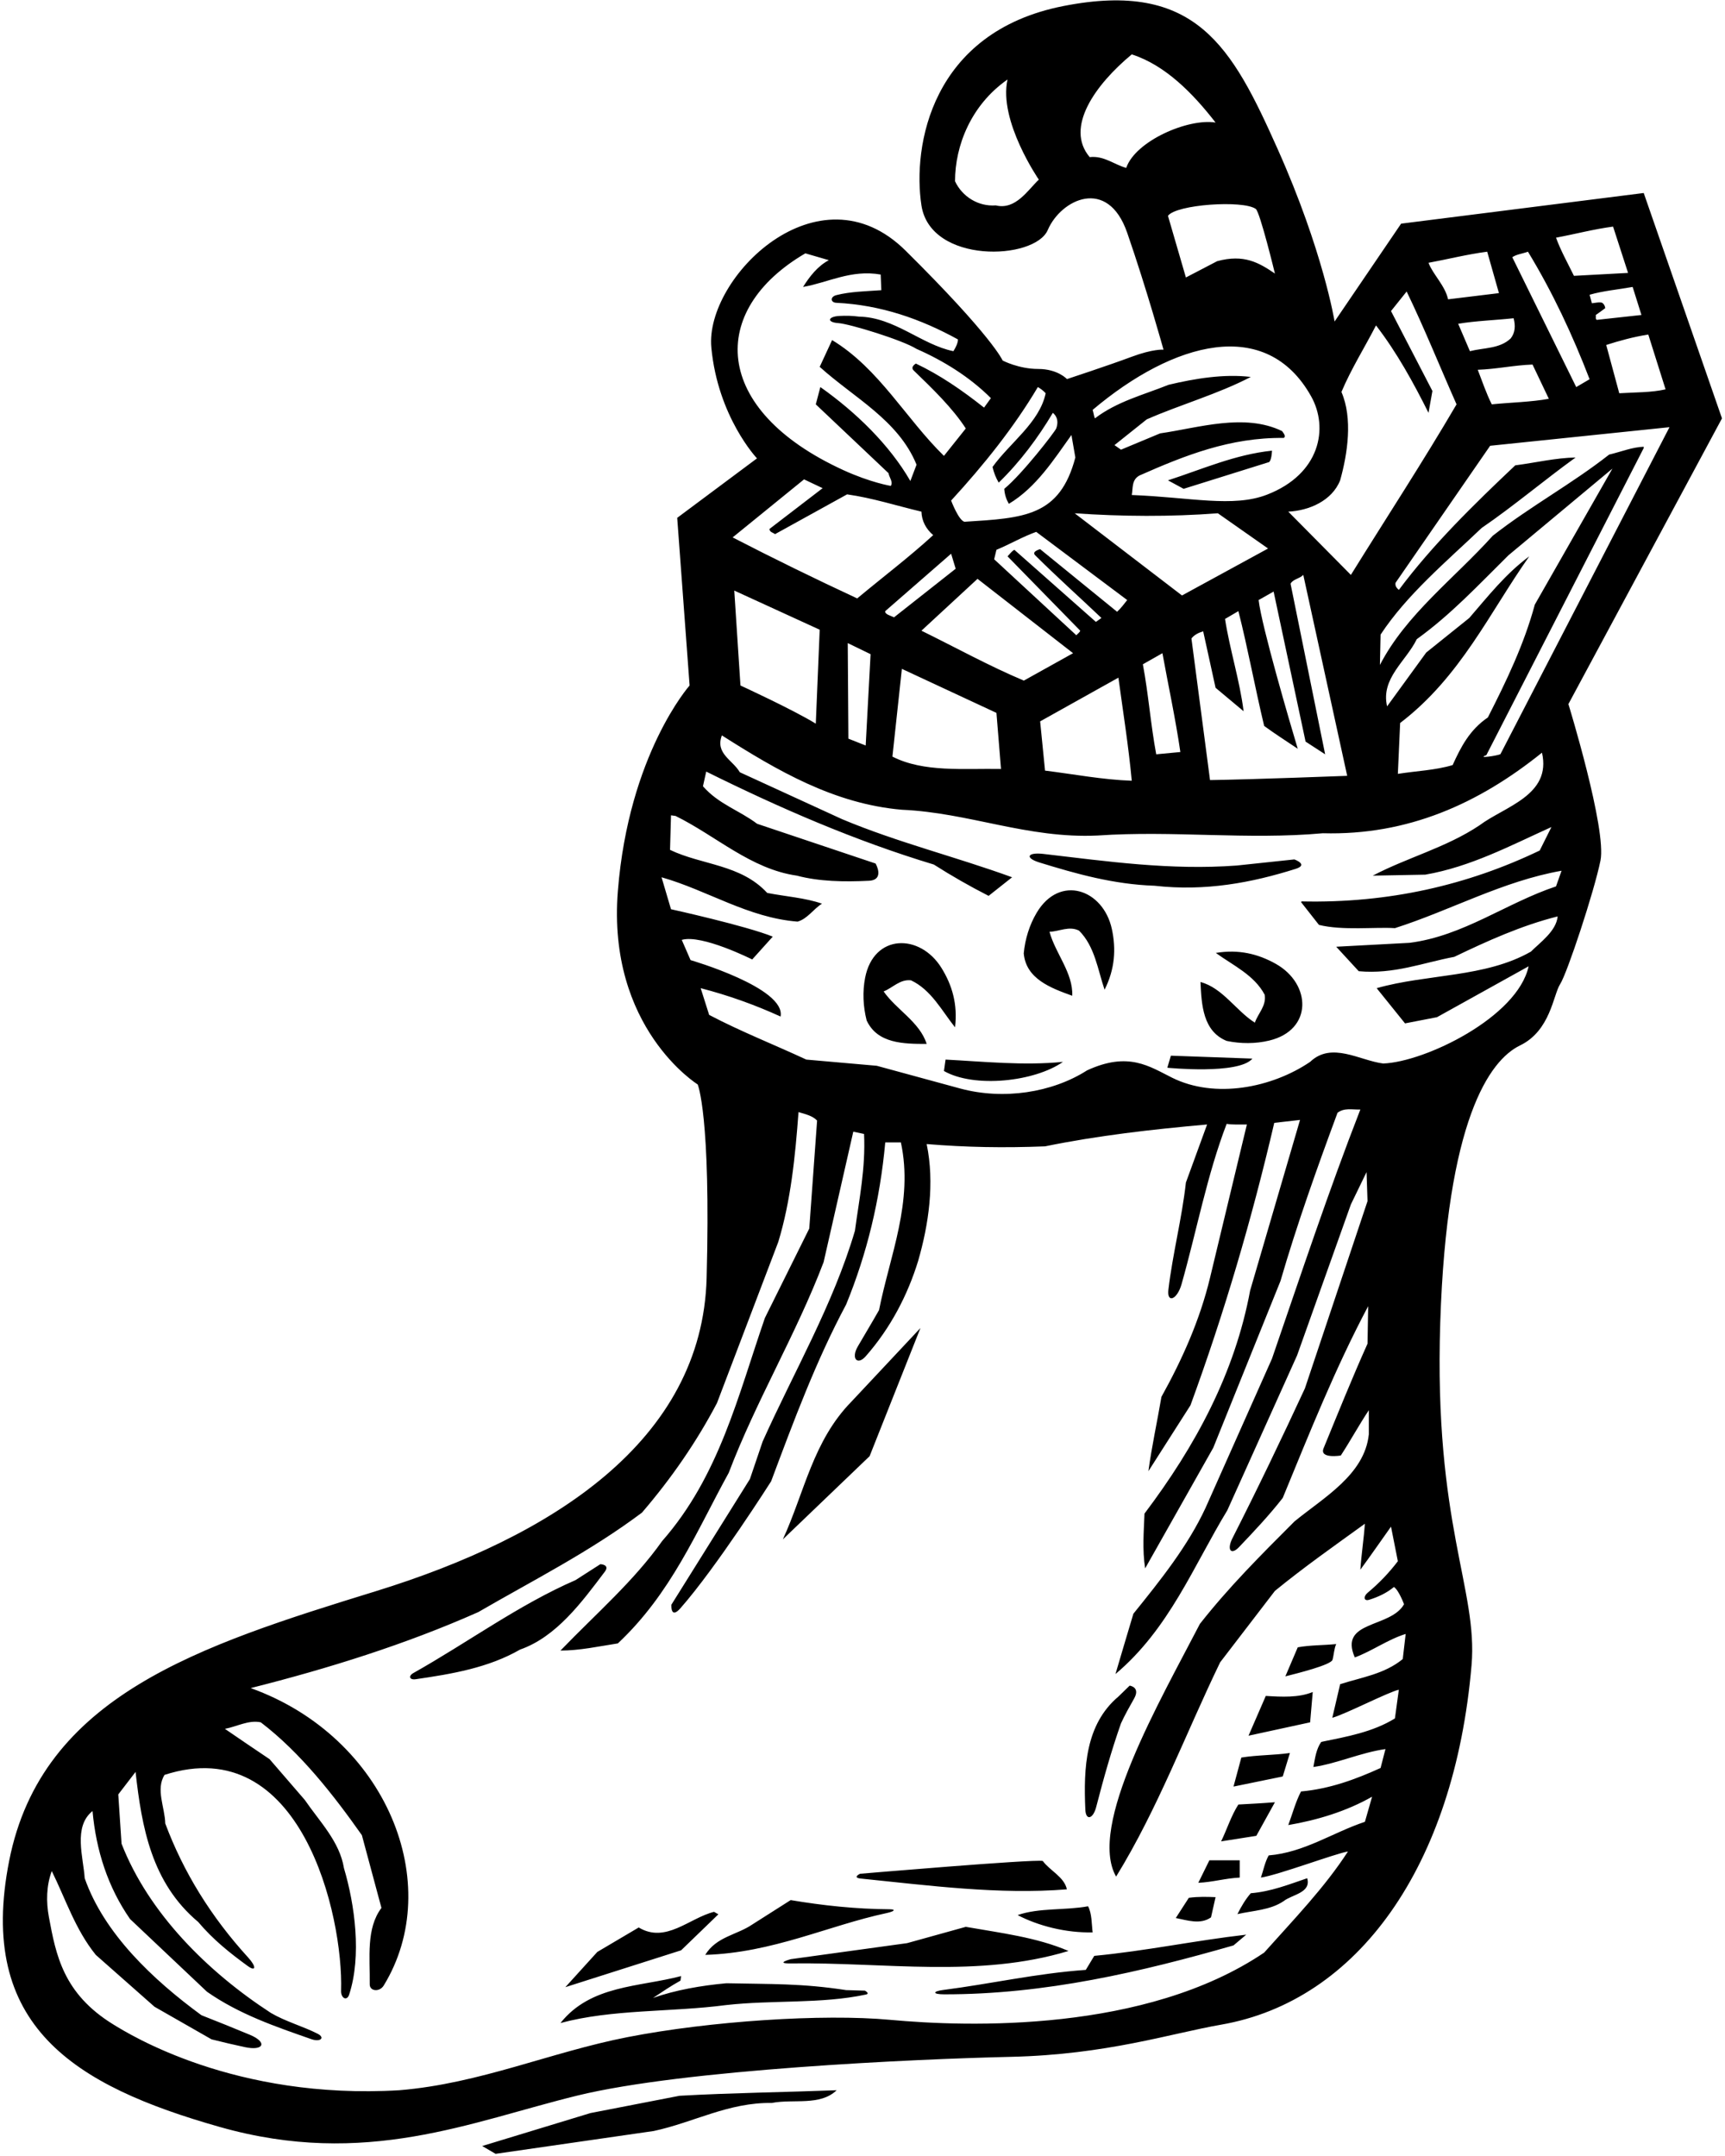 <?xml version="1.0" encoding="UTF-8"?>
<svg xmlns="http://www.w3.org/2000/svg" xmlns:xlink="http://www.w3.org/1999/xlink" width="529pt" height="661pt" viewBox="0 0 529 661" version="1.1">
<g id="surface1">
<path style=" stroke:none;fill-rule:nonzero;fill:rgb(0%,0%,0%);fill-opacity:1;" d="M 208.375 642.574 C 224.273 641.676 240.875 641.477 256.574 640.875 C 251.477 645.773 243.375 643.477 236.676 644.773 C 223.375 644.574 212.676 650.773 200.477 653.375 L 151.977 660.375 L 147.875 657.977 L 181.074 647.875 Z M 480.977 215.875 C 480.977 215.875 492.777 254.23 490.809 263.875 C 488.84 273.52 480.586 298.43 478.445 301.734 C 476.305 305.039 475.508 316.008 466.141 320.539 C 456.773 325.074 443.676 343.477 441.676 405.477 C 439.676 467.477 453.273 487.242 451.273 510.574 C 445.977 572.379 416.262 613.512 374.477 620.773 C 359.039 623.457 339.371 629.965 310.039 630.633 C 280.707 631.297 209.703 634.516 177.035 642.516 C 144.367 650.516 112.086 664.805 67.418 652.141 C 22.75 639.473 -7.191 621.207 2.809 570.543 C 12.809 519.875 61.246 504.539 115.246 487.871 C 169.246 471.207 215.367 441.836 216.699 391.836 C 218.035 341.836 213.957 332.496 213.957 332.496 C 213.957 332.496 186.141 315.211 189.477 273.211 C 192.809 231.211 211.477 210.176 211.477 210.176 L 207.676 158.773 L 232.141 140.539 C 232.141 140.539 220.141 127.875 218.141 106.539 C 216.141 85.207 250.965 50.375 277.695 76.836 C 304.426 103.297 307.477 110.539 307.477 110.539 C 307.477 110.539 312.383 113.125 318.383 113.125 C 324.383 113.125 327.203 116.23 327.203 116.23 C 327.203 116.23 340.137 111.973 346.902 109.438 C 353.668 106.906 356.809 107.211 356.809 107.211 C 356.809 107.211 351.676 88.707 345.676 71.375 C 339.676 54.039 325.316 61.184 321.316 70.516 C 317.316 79.848 285.336 81.016 282.574 62.977 C 279.812 44.938 285.438 9.852 326.105 1.852 C 366.77 -6.148 377.805 14.348 391.805 45.68 C 405.805 77.016 409.273 98.574 409.273 98.574 L 429.676 68.574 L 504.074 59.176 L 528.074 128.273 Z M 318.574 55.074 C 318.574 55.074 306.133 37.035 308.977 24.375 C 297.773 32.176 292.875 44.676 292.875 55.574 C 295.074 60.273 299.977 63.375 305.375 62.977 C 311.477 64.477 315.273 58.176 318.574 55.074 Z M 511.977 130.977 L 456.977 136.676 L 427.977 178.676 C 427.773 179.574 428.273 180.273 428.977 180.875 C 439.273 167.074 451.977 154.676 464.676 142.676 C 470.875 141.875 477.074 140.375 483.176 140.273 C 473.477 147.273 464.176 155.176 454.375 161.875 C 443.574 172.176 431.477 182.273 423.375 194.574 L 423.176 203.875 C 431.176 188.375 445.977 177.375 457.773 164.273 C 469.375 155.176 481.875 148.477 493.477 139.375 C 496.977 138.574 500.574 137.074 504.074 136.977 L 504.074 137.375 L 455.809 231.539 C 452.574 232.676 459.34 231.711 460.141 231.211 Z M 468.977 170.574 C 456.875 187.676 447.977 207.477 429.375 221.676 L 428.676 237.273 C 434.273 236.375 440.176 236.176 445.477 234.574 C 447.977 229.074 450.676 223.773 456.273 219.977 C 461.977 208.773 467.375 197.574 470.676 185.375 L 494.477 143.676 L 462.574 170.273 C 453.074 179.676 444.875 188.477 434.477 195.977 C 431.176 202.773 423.375 207.977 425.375 216.574 L 437.375 200.074 L 450.574 189.477 C 456.375 182.773 461.676 175.977 468.977 170.574 Z M 464.176 97.574 C 458.574 98.176 452.477 98.375 447.176 99.273 L 450.773 107.676 C 455.074 106.574 459.875 106.977 463.273 103.773 C 464.676 101.977 464.773 99.875 464.176 97.574 Z M 453.176 113.375 C 454.574 116.977 455.773 120.574 457.477 123.977 C 463.375 123.375 469.574 123.273 474.977 122.273 L 469.977 111.773 C 464.176 111.977 458.977 113.176 453.176 113.375 Z M 492.574 105.773 L 496.574 120.574 C 501.375 120.273 506.477 120.375 510.773 119.375 L 505.477 102.574 C 500.977 103.273 496.574 104.477 492.574 105.773 Z M 500.676 87.977 C 496.273 88.773 491.574 89.176 487.477 90.375 L 488.176 92.977 C 488.574 92.977 490.82 92.461 491.406 92.887 C 491.867 93.223 492.188 93.77 492.273 94.477 C 491.375 95.176 490.375 95.875 489.375 96.574 C 489.477 97.074 489.176 97.773 489.676 98.074 L 503.375 96.574 Z M 477.176 72.875 C 478.676 76.977 480.875 80.875 482.676 84.574 L 499.273 83.676 L 494.676 69.477 C 488.676 70.273 483.074 71.773 477.176 72.875 Z M 463.773 78.875 L 483.375 118.676 L 487.477 116.273 C 482.273 102.773 476.176 89.676 468.574 77.176 C 466.977 77.773 464.977 77.977 463.773 78.875 Z M 438.074 80.574 C 439.375 84.074 443.176 87.574 444.074 91.773 L 459.676 89.875 C 458.477 85.676 457.273 81.375 456.074 77.176 C 449.875 77.977 444.074 79.477 438.074 80.574 Z M 395.074 156.875 L 414.273 176.273 C 425.074 158.875 436.375 141.574 446.676 123.977 C 441.574 112.477 436.875 100.773 431.375 89.375 L 426.574 95.375 L 439.273 119.875 L 438.074 126.574 C 433.477 117.375 428.375 108.074 421.977 99.773 C 418.477 106.574 414.375 113.074 411.375 120.176 C 414.875 128.273 413.273 139.074 410.977 147.273 C 408.477 153.574 401.375 156.574 395.074 156.875 Z M 362.477 182.574 L 388.875 168.176 L 373.477 157.375 C 358.977 158.477 344.074 158.375 329.574 157.375 Z M 356.477 200.273 L 350.477 203.676 C 352.176 212.676 352.875 222.176 354.574 231.273 L 361.977 230.574 C 360.477 220.273 358.273 210.176 356.477 200.273 Z M 273.676 231.977 C 283.273 236.875 295.477 235.574 306.977 235.773 L 305.574 218.574 L 276.574 205.074 Z M 274.176 189.273 L 293.074 174.375 L 291.676 169.773 L 271.477 187.375 C 271.273 188.375 273.176 188.773 274.176 189.273 Z M 313.977 208.676 L 329.074 200.273 L 299.773 177.477 L 282.574 193.375 C 292.977 198.477 303.273 204.176 313.977 208.676 Z M 318.977 168.375 L 342.574 187.574 C 343.977 186.273 344.676 185.176 345.676 183.977 L 317.773 163.074 C 313.574 164.574 309.676 166.875 305.574 168.574 L 304.875 171.477 L 330.074 194.773 C 330.477 194.273 331.074 193.977 331.273 193.375 L 308.977 170.574 C 309.676 169.875 310.273 168.977 311.074 168.574 L 336.074 190.676 L 337.773 189.477 C 330.918 182.957 323.922 176.727 317.445 170.238 C 316.27 169.059 318.977 168.375 318.977 168.375 Z M 318.977 221.176 L 320.477 236.273 C 329.375 237.375 338.176 239.074 347.074 239.375 C 346.074 228.676 344.375 218.074 342.977 207.773 Z M 365.375 195.773 L 371.074 239.176 C 384.574 238.977 413.141 237.875 413.141 237.875 L 399.676 176.273 C 398.477 177.477 396.477 177.574 395.773 178.977 L 406.375 231.273 L 400.375 227.375 L 390.574 181.375 L 385.977 183.977 C 386.875 191.977 395.773 222.273 397.977 229.574 C 394.574 227.273 391.074 225.074 387.676 222.574 C 384.875 210.875 382.676 198.773 379.773 187.375 L 375.676 189.773 C 377.176 199.375 380.176 208.574 381.375 218.074 L 372.773 210.875 L 368.977 193.574 C 367.574 193.977 366.176 194.676 365.375 195.773 Z M 358.176 66.176 L 363.676 85.074 L 373.273 80.074 C 381.477 77.875 385.977 80.477 390.977 83.875 C 390.977 83.875 386.395 64.98 385.102 64.059 C 381.227 61.285 360.676 62.676 358.176 66.176 Z M 372.773 37.574 C 365.875 28.676 357.375 19.977 347.074 16.676 C 335.91 25.922 326.473 39.098 334.176 48.176 C 338.574 47.676 341.676 50.477 345.375 51.477 C 348.188 43.238 364.328 36.215 372.773 37.574 Z M 335.074 125.676 C 335.375 126.574 335.477 127.676 335.773 128.273 C 342.574 123.074 350.676 121.074 358.375 117.977 C 366.375 116.074 375.375 114.574 383.574 115.574 C 373.375 120.875 362.176 123.977 351.676 128.574 L 341.773 136.477 L 343.773 137.875 L 355.773 132.875 C 367.574 131.176 381.574 126.574 393.176 132.176 C 393.574 132.773 394.477 133.773 393.676 134.273 C 377.273 134.074 363.273 139.676 349.477 145.773 C 346.977 147.074 347.477 149.676 347.074 151.773 C 365.004 152.457 378.164 155.707 388.586 151.652 C 404.855 145.324 407.512 131.234 402.086 121.531 C 388.32 96.922 359.879 104.742 335.074 125.676 Z M 291.676 153.477 C 291.676 153.477 293.977 159.574 295.773 159.977 C 314.055 158.832 324.996 158.383 329.773 140.273 L 328.574 133.375 C 323.273 140.773 317.773 149.477 309.375 154.477 C 308.574 153.074 308.074 151.574 307.977 149.875 C 313.477 145.375 323.566 132.324 323.914 131.355 C 324.516 129.676 324.457 127.902 322.875 126.574 C 318.375 134.176 312.773 141.676 306.273 147.977 C 305.375 146.477 304.773 144.875 304.375 143.176 C 309.773 135.676 318.773 129.574 320.676 120.574 C 319.977 119.773 318.977 119.074 318.273 118.676 C 310.977 130.977 301.773 142.477 291.676 153.477 Z M 258.59 144.125 C 267.004 147.98 273.176 148.977 273.176 148.977 C 273.977 147.773 272.676 146.375 272.477 145.074 L 250.176 123.977 L 251.574 118.676 C 262.477 126.375 272.773 136.375 279.176 147.477 L 281.074 142.477 C 275.477 128.773 261.875 121.977 251.375 112.477 L 255.176 104.273 C 269.574 112.977 277.875 128.477 289.477 139.773 L 296.176 131.375 C 292.129 125.102 285.84 119.035 280.223 113.621 C 279.031 112.477 280.875 111.477 280.875 111.477 C 288.273 114.977 295.074 119.676 301.773 124.977 L 303.875 122.074 C 297.375 115.574 289.273 110.574 281.074 106.977 C 276.773 104.273 260.625 99.301 257.051 99.062 C 253.477 98.824 253.816 97.043 257.473 96.867 C 259.41 96.773 261.367 96.797 263.375 97.074 C 274.375 97.273 282.574 105.676 292.375 107.676 C 293.074 106.574 293.773 105.176 293.773 104.074 C 282.402 97.816 270.176 93.5 256.477 92.84 C 254.637 92.75 254.52 90.988 256.504 90.484 C 260.844 89.379 265.605 89.316 270.273 88.977 L 270.074 84.176 C 260.977 82.574 253.875 86.676 246.273 87.977 C 248.273 84.773 250.773 81.574 254.176 79.773 L 246.977 77.676 C 217.188 95.051 218.082 125.559 258.59 144.125 Z M 224.676 164.773 C 237.273 171.273 249.977 177.477 262.875 183.477 C 270.676 176.977 278.875 170.773 286.176 164.074 C 283.875 162.074 282.676 159.676 282.574 156.875 C 274.977 155.074 267.574 152.676 259.773 151.574 L 237.676 163.773 C 237.074 163.273 235.977 163.176 235.977 162.176 L 252.273 149.676 L 246.574 146.977 Z M 259.977 197.176 L 260.176 226.477 L 265.477 228.574 L 266.977 200.574 Z M 225.176 181.074 L 227.074 210.176 C 227.074 210.176 242.977 217.477 250.176 221.875 L 251.375 193.074 Z M 431.074 500.977 C 425.574 502.676 420.875 506.176 415.477 508.176 C 410.477 496.773 426.375 499.273 430.574 491.875 C 430.574 491.875 428.977 487.574 427.477 486.574 C 425.223 488.453 422.578 489.664 419.859 490.504 C 418.234 491.008 418.008 489.508 419.434 488.324 C 422.891 485.457 425.984 482.215 428.676 478.676 L 426.574 468.074 C 423.375 472.574 420.273 477.074 417.176 481.273 C 417.477 476.773 418.273 471.375 418.574 467.176 C 409.176 473.977 400.176 480.273 390.977 487.773 L 374.176 509.676 C 363.574 531.574 355.074 554.574 342.273 575.375 C 333.449 559.93 355.699 521.586 367.977 497.875 C 376.875 486.574 386.477 476.977 396.977 466.477 C 405.875 459.176 418.477 452.176 419.773 439.773 L 419.773 432.375 C 416.773 436.875 414.176 441.676 411.176 446.273 C 411.176 446.273 404.535 447.363 405.895 444.051 C 410.309 433.305 414.637 422.523 419.375 411.977 L 419.574 400.477 C 409.477 419.477 401.574 439.375 393.375 459.273 C 389.461 464.297 384.695 469.406 379.969 474.348 C 377.449 476.984 376.18 475.109 377.953 471.617 C 385.668 456.438 393.02 441.121 400.176 425.676 L 419.375 368.273 L 419.074 359.375 L 414.273 369.273 L 397.773 415.574 L 376.375 463.074 C 365.977 480.176 358.574 499.375 342.074 513.273 C 343.875 507.074 345.773 500.875 347.574 494.773 C 355.977 484.375 364.273 473.977 369.676 462.375 L 390.074 416.574 C 398.875 390.977 407.477 365.074 417.176 340.176 C 414.676 340.273 412.273 339.574 410.176 341.176 C 403.875 358.176 397.773 375.273 392.676 392.773 L 372.074 443.875 L 351.176 480.875 C 350.273 474.977 350.773 469.676 350.977 464.074 C 366.676 443.273 378.676 420.977 383.375 395.676 L 398.676 343.375 L 390.773 344.273 C 383.875 373.875 375.375 402.773 365.074 430.875 L 352.176 451.074 C 353.176 443.676 354.875 435.875 356.176 428.273 C 362.574 416.773 367.977 404.676 371.074 391.773 L 382.375 344.773 C 380.273 344.773 377.773 344.875 376.176 344.574 C 370.168 360.211 367.008 377.27 362.355 393.699 C 360.965 398.598 357.809 399.645 358.309 395.414 C 359.605 384.449 362.449 373.617 363.676 362.574 L 370.176 344.773 C 353.273 346.273 336.574 348.176 320.477 351.477 C 307.773 351.977 296.273 351.773 284.176 350.773 C 286.676 362.773 284.773 375.477 281.574 386.574 C 278.352 397.074 273.102 407.18 265.488 415.84 C 262.949 418.727 260.898 416.551 263.062 412.824 C 265.227 409.102 267.477 405.375 269.574 401.676 C 272.875 384.977 280.176 368.477 276.273 350.273 L 271.477 350.273 C 269.875 367.875 265.875 384.375 259.477 399.977 C 250.176 417.375 243.375 435.773 236.477 454.176 C 236.477 454.176 219.766 480.492 208.66 493.098 C 205.57 496.605 205.891 492.008 205.891 492.008 L 229.977 453.477 L 233.875 441.977 C 243.477 420.574 255.477 400.074 262.176 377.375 C 263.477 367.676 265.477 358.176 264.977 347.676 L 261.676 346.977 L 252.574 386.977 C 244.176 409.074 231.875 429.477 223.477 451.574 C 213.574 469.574 205.875 488.477 189.477 503.875 C 183.676 504.773 177.773 506.074 171.875 506.074 C 183.176 494.375 194.273 484.875 203.074 472.477 C 220.574 452.574 226.375 427.773 234.574 404.074 L 248.176 376.676 L 250.574 343.574 C 249.176 342.074 246.875 341.574 244.875 340.977 C 243.875 354.676 242.477 368.273 238.676 380.773 L 219.875 430.176 C 213.676 441.977 205.977 453.176 196.875 463.773 C 180.875 475.773 163.574 484.477 146.676 494.273 C 124.375 504.176 100.676 511.574 76.875 517.574 C 118.633 532.578 136.664 577.75 117.672 608.773 C 116.406 610.84 113.355 610.574 113.383 608.387 C 113.488 600.125 112.23 591.301 116.977 584.973 L 110.977 562.676 C 102.375 550.477 92.176 537.375 79.973 528.074 C 76.273 527.273 72.676 529.375 68.973 530.074 C 73.473 533.176 78.074 536.273 82.676 539.375 L 93.473 551.875 C 98.074 558.574 104.176 564.676 105.477 572.777 C 108.797 583.938 110.961 599.676 107.07 611.57 C 106.395 613.637 104.527 612.68 104.602 610.395 C 105.336 587.301 92.309 530.699 50.473 544.176 C 47.676 548.574 50.574 554.176 50.676 559.074 C 56.25 573.992 64.711 587.703 76.117 600.199 C 78.629 602.949 78.574 604.684 75.926 602.754 C 70.609 598.883 65.379 594.746 60.773 589.277 C 46.473 577.277 43.473 560.273 41.574 543.273 L 36.273 550.176 L 37.273 565.277 C 45.574 586.574 63.676 604.574 83.074 617.176 C 87.551 619.809 92.809 621.227 97.391 623.543 C 99.766 624.746 98.285 626.191 95.523 625.23 C 84.449 621.367 73.32 617.559 63.473 610.676 L 39.875 588.375 C 33.074 578.574 29.473 567.375 28.375 555.273 C 22.375 560.074 25.574 569.473 25.973 575.875 C 31.875 592.777 46.875 606.977 61.773 617.875 C 66.754 619.84 71.73 621.824 76.676 623.898 C 82.062 626.156 80.938 628.926 75.023 627.645 C 71.605 626.906 68.207 626.117 64.875 625.273 L 47.375 615.273 L 29.375 599.375 C 23.074 591.574 20.176 582.375 15.875 573.676 C 14.219 578.145 14.117 583.07 14.996 587.777 C 17.148 599.332 19.348 611.191 34.637 620.637 C 39.734 623.785 71.973 643.875 122.477 640.875 C 147.223 638.832 168.824 629.195 192.516 624.578 C 217.648 619.68 252.305 617.375 273.031 619.293 C 296.84 621.5 351.301 623.23 387.676 598.676 C 396.875 588.375 406.176 578.777 413.375 567.676 C 409.574 568.277 392.074 574.875 386.676 575.676 C 387.477 573.375 387.875 570.973 389.074 568.875 C 399.977 567.973 408.676 561.875 418.574 558.574 L 420.773 550.875 C 412.875 555.375 403.875 558.074 395.074 559.574 C 396.375 556.074 397.273 552.574 398.977 549.273 C 407.773 548.477 415.676 545.574 423.375 542.074 L 424.875 536.273 C 417.176 537.375 410.176 540.676 402.773 541.773 C 403.273 539.176 403.574 536.375 405.176 534.074 C 412.977 532.477 420.977 531.074 427.773 526.875 L 428.977 518.074 C 425.773 518.773 412.375 525.676 408.574 526.676 L 410.977 516.375 C 417.574 514.273 424.574 513.273 430.176 508.676 Z M 478.875 266.977 C 460.773 270.176 444.977 279.074 427.773 284.574 C 421.773 284.176 411.676 285.375 404.477 283.574 L 398.977 276.574 L 399.176 276.375 C 425.875 276.977 450.074 271.375 472.176 260.773 L 475.773 253.574 C 463.176 259.273 450.977 265.773 437.074 268.176 L 420.977 268.477 C 431.676 262.875 443.477 259.875 453.676 253.074 C 461.375 247.273 475.875 243.875 472.875 230.773 C 453.477 246.375 431.773 256.176 405.676 255.477 C 382.477 257.574 359.875 254.574 336.574 256.176 C 315.074 257.176 297.273 249.176 276.574 248.273 C 255.773 246.477 238.375 236.273 221.375 225.477 C 219.273 231.074 224.676 232.977 226.875 236.773 L 258.273 251.176 C 275.176 258.273 293.375 262.773 310.375 268.977 L 303.176 274.676 C 297.477 271.773 291.875 268.574 286.375 265.074 C 262.176 257.773 239.176 247.773 216.574 236.574 L 215.574 241.074 C 220.375 246.574 226.773 248.477 232.176 252.574 L 268.512 264.762 C 268.512 264.762 271.441 269.797 266.457 270.047 C 258.859 270.422 251.199 270.285 244.375 268.477 C 230.273 266.477 219.574 256.273 207.176 250.176 L 205.773 249.977 L 205.477 260.574 C 215.273 265.273 227.176 264.977 235.273 273.773 C 240.875 274.875 246.977 275.273 252.074 277.074 C 249.477 278.676 247.574 281.773 244.574 282.574 C 229.375 281.375 216.977 272.977 202.875 268.977 L 205.773 278.773 C 205.773 278.773 228.875 283.875 236.977 287.176 L 230.676 294.176 C 230.676 294.176 215.176 286.375 209.074 288.176 L 211.773 294.375 C 211.773 294.375 241.074 302.875 239.375 311.676 C 231.477 308.074 223.375 305.176 214.875 302.977 L 217.477 311.176 C 227.176 316.273 237.375 320.273 247.273 324.875 L 268.875 326.773 L 294.574 333.773 C 307.676 337.273 322.574 335.074 333.375 328.176 C 346.051 322.324 352.469 326.965 359.445 330.43 C 372.637 336.984 390.062 333.512 401.773 325.574 C 408.375 319.273 416.977 325.176 424.176 326.074 C 436.977 325.621 465.406 311.859 468.773 296.273 L 440.676 311.875 L 430.875 313.773 L 422.176 302.977 C 437.676 298.574 455.477 299.773 469.477 291.773 C 472.273 288.977 477.273 285.477 477.676 280.977 C 466.574 283.773 456.176 288.477 445.977 293.375 C 436.375 295.176 427.477 298.773 416.676 297.773 L 409.773 290.273 L 432.273 289.074 C 448.773 286.977 461.875 276.875 477.176 271.773 Z M 362.977 149.875 L 388.875 141.773 C 389.977 141.773 390.074 138.176 390.074 138.176 C 378.676 139.375 368.676 143.875 358.176 147.273 Z M 397.324 266.402 C 401.434 265.109 396.938 263.504 396.938 263.504 L 379.273 265.375 C 358.863 266.891 339.473 264.082 319.98 261.816 C 315.023 261.242 314.207 263.039 318.762 264.445 C 330.062 267.926 341.461 271.148 354.074 271.574 C 369.703 273.336 383.863 270.641 397.324 266.402 Z M 279.375 300.574 C 285.574 303.477 288.875 309.977 292.875 314.977 C 293.723 307.945 292.008 302.055 288.695 296.738 C 282.086 286.129 267.93 286.262 265.301 299.801 C 264.477 304.051 264.676 308.574 265.773 312.875 C 269.074 319.977 277.074 320.074 284.176 320.074 C 282.074 313.375 274.875 309.574 270.977 303.977 C 273.773 302.875 275.977 300.176 279.375 300.574 Z M 357.977 327.375 C 357.977 327.375 379.875 329.574 384.074 324.574 L 359.074 323.676 Z M 289.977 324.875 L 289.477 328.375 C 298.773 333.676 317.273 331.676 325.977 325.574 C 313.977 326.773 301.574 325.477 289.977 324.875 Z M 282.273 407.176 L 261.176 429.676 C 249.273 441.773 246.676 457.676 240.074 471.977 L 266.676 446.477 Z M 185.48 481.879 C 187.137 479.688 184.109 479.586 184.109 479.586 L 176.477 484.477 C 159.113 492.02 143.406 503.609 126.797 512.945 C 125.133 513.879 125.574 515.133 127.473 514.859 C 138.684 513.234 149.812 511.336 159.477 505.773 C 170.594 501.879 178.355 491.328 185.48 481.879 Z M 394.176 513.977 C 397.773 513.074 408.199 510.477 408.637 508.898 C 409.074 507.324 409.125 505.426 409.773 504.074 C 405.773 504.477 401.773 504.375 397.977 505.074 Z M 336.16 554.055 C 338.41 545.363 340.82 536.746 343.773 528.375 C 344.941 525.836 346.367 523.293 347.797 520.773 C 349.793 517.246 346.426 516.824 346.426 516.824 L 342.977 520.176 C 332.84 528.738 332.273 542.055 332.836 554.84 C 332.988 558.324 335.215 557.719 336.16 554.055 Z M 388.176 519.977 L 382.875 532.176 L 401.773 528.074 L 402.574 518.773 C 398.273 520.574 392.977 520.273 388.176 519.977 Z M 378.273 547.773 L 393.375 544.676 L 395.574 537.477 C 390.676 538.176 385.574 538.074 380.676 538.875 Z M 374.477 564.574 L 385.273 562.875 L 390.977 552.574 C 387.273 552.875 383.477 553.074 379.773 553.273 C 377.574 556.676 376.273 560.875 374.477 564.574 Z M 264.016 575.98 C 284.93 578.113 306.441 580.953 327.176 579.277 C 326.375 575.473 321.977 573.574 319.773 570.574 C 316.977 569.973 263.738 574.508 263.738 574.508 C 263.738 574.508 261.223 575.695 264.016 575.98 Z M 380.176 570.375 L 370.875 570.375 L 367.477 577.277 C 371.875 577.074 375.875 575.875 380.176 575.676 Z M 379.477 586.875 C 384.273 585.777 389.574 585.676 393.676 582.875 C 396.176 580.875 402.176 580.375 400.875 575.875 C 395.273 577.777 389.773 579.973 383.574 580.473 C 381.977 582.277 380.574 584.676 379.477 586.875 Z M 371.375 587.875 L 372.773 581.676 C 370.273 581.574 367.477 581.473 364.574 581.875 L 360.574 588.074 C 364.176 588.777 368.074 590.176 371.375 587.875 Z M 216.273 599.375 C 237.035 598.73 253.902 590.414 271.902 586.555 C 274.305 586.039 274.887 585.398 272.727 585.387 C 262.555 585.332 252.207 584.227 242.477 582.574 L 230.676 590.074 C 225.977 593.277 219.676 593.777 216.273 599.375 Z M 220.297 586.938 L 218.977 586.176 C 211.375 588.074 204.176 595.973 195.875 590.973 L 183.176 598.473 L 173.375 609.273 L 208.875 597.973 Z M 312.074 587.176 C 318.375 590.473 326.875 592.676 335.074 592.473 C 334.773 590.176 334.875 586.676 333.676 584.473 C 326.574 585.777 318.676 584.875 312.074 587.176 Z M 327.676 598.176 C 317.875 593.973 306.977 592.676 296.176 590.777 L 278.176 595.777 L 242.52 600.688 C 242.52 600.688 237.445 602.055 242.473 601.988 C 271.383 601.59 300.074 606.523 327.676 598.176 Z M 332.977 603.977 C 317.973 605.027 303.891 608.254 289.289 610.129 C 285.887 610.566 285.992 611.461 289.477 611.469 C 320.516 611.527 350.039 604.566 378.273 596.473 L 382.176 593.176 C 366.477 594.973 351.375 598.176 335.574 599.676 Z M 265.227 610.344 L 259.477 610.176 C 245.773 608.074 236.676 608.375 222.773 608.074 C 214.977 608.773 207.074 610.176 200.273 612.574 C 202.977 610.773 205.773 608.875 208.676 607.273 L 208.875 605.875 C 195.977 609.273 181.176 608.574 171.875 620.273 C 187.773 615.977 205.773 616.977 222.574 614.773 C 236.965 613.148 251.844 614.465 265.512 611.543 C 266.945 611.238 265.227 610.344 265.227 610.344 Z M 317.922 279.84 C 315.707 283.562 314.363 287.887 313.945 292.305 C 314.648 300.102 322.141 302.902 328.824 305.305 C 329.113 298.289 323.625 292.277 321.848 285.688 C 324.855 285.602 327.84 283.805 330.902 285.332 C 335.758 290.156 336.664 297.391 338.738 303.449 C 341.914 297.125 342.293 290.996 340.977 284.875 C 338.34 272.652 324.977 267.988 317.922 279.84 Z M 391.258 295.527 C 385.801 292.457 379.836 291.008 372.855 292.172 C 378.027 295.941 384.668 298.949 387.844 305.012 C 388.395 308.391 385.797 310.711 384.82 313.555 C 379.055 309.91 374.934 302.887 368.148 301.09 C 368.465 308.184 368.922 316.172 376.164 319.148 C 380.508 320.055 385.039 320.055 389.246 319.039 C 402.656 315.809 402.152 301.66 391.258 295.527 "/>
</g>
</svg>

